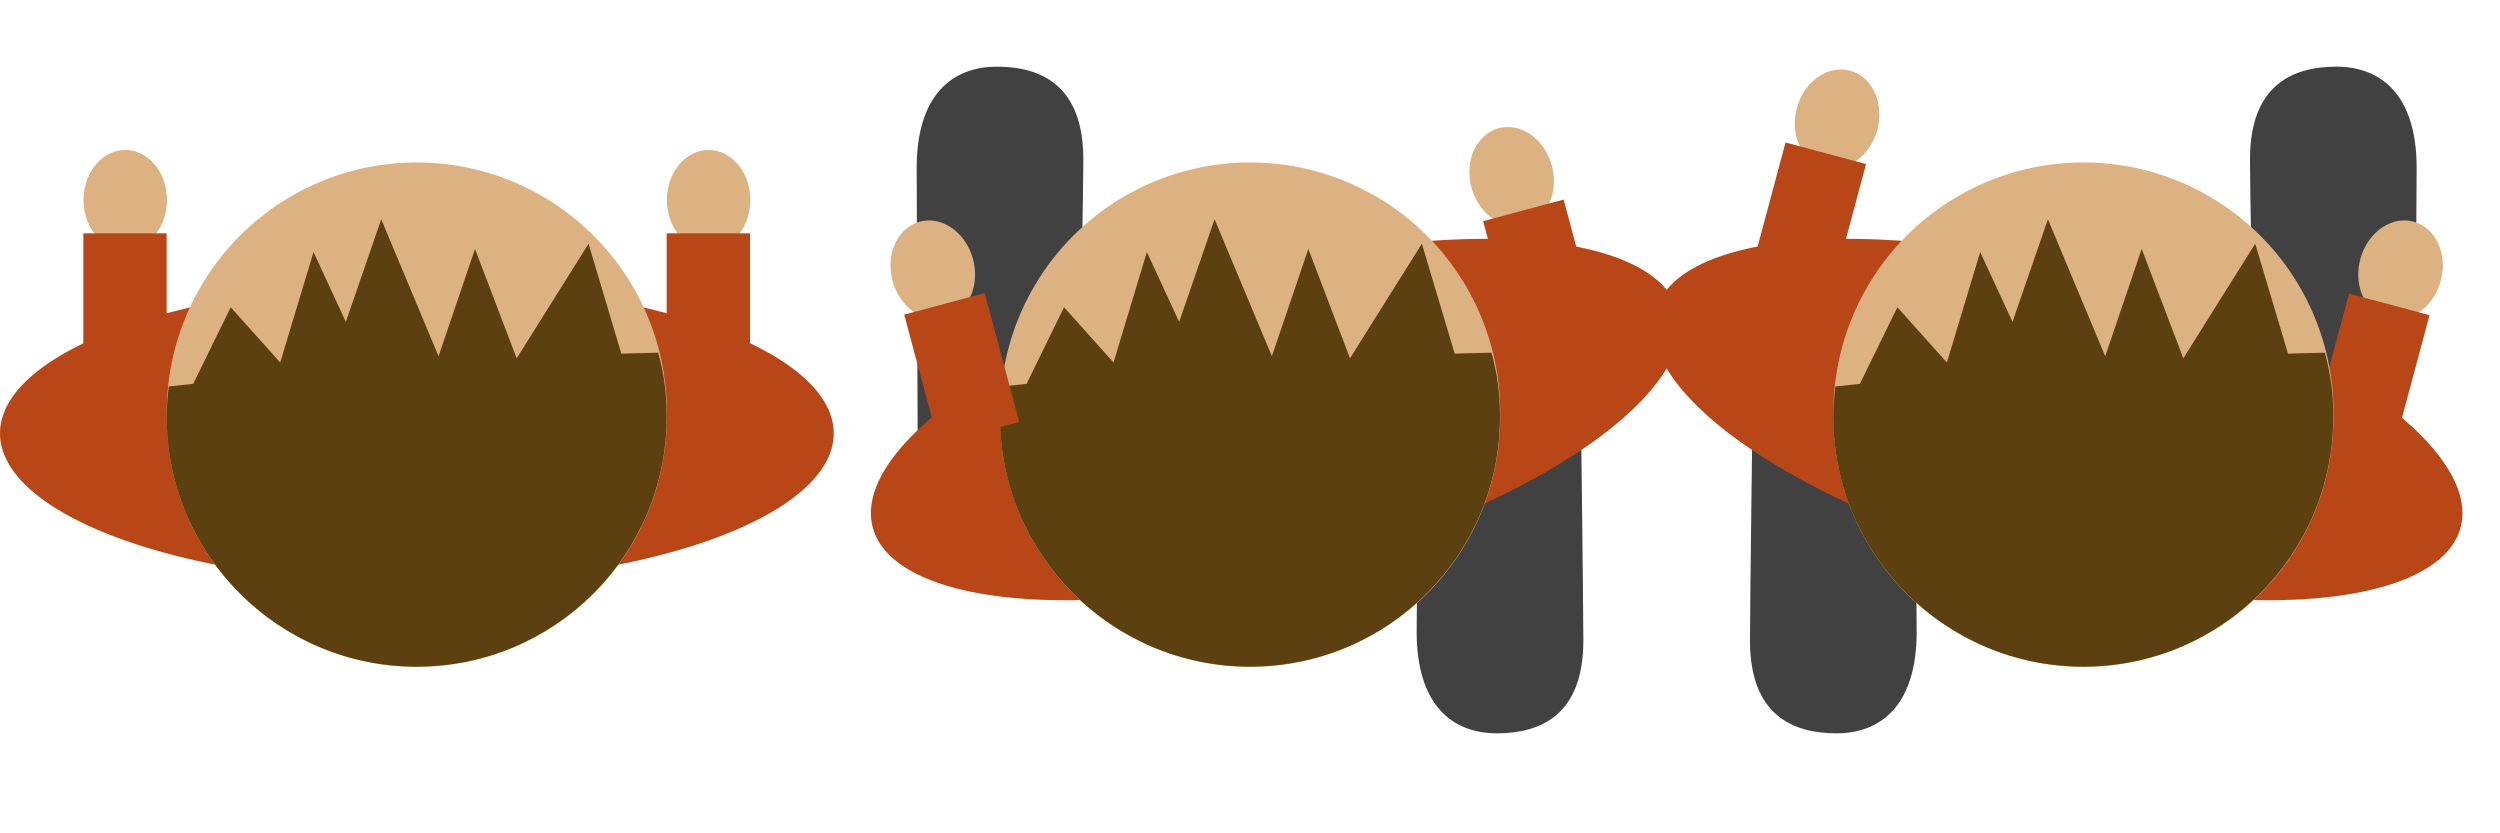 <?xml version="1.0" encoding="UTF-8" standalone="no"?>
<!-- Created with Inkscape (http://www.inkscape.org/) -->

<svg
   xmlns:dc="http://purl.org/dc/elements/1.1/"
   xmlns:cc="http://creativecommons.org/ns#"
   xmlns:rdf="http://www.w3.org/1999/02/22-rdf-syntax-ns#"
   xmlns:svg="http://www.w3.org/2000/svg"
   xmlns="http://www.w3.org/2000/svg"
   xmlns:sodipodi="http://sodipodi.sourceforge.net/DTD/sodipodi-0.dtd"
   xmlns:inkscape="http://www.inkscape.org/namespaces/inkscape"
   width="150"
   height="50"
   id="svg3887"
   version="1.1"
   inkscape:version="0.48.4 r9939"
   inkscape:export-filename="/home/jm/Documents/programmeren/cpp/sfml/ludumdare/sprites/player1.png"
   inkscape:export-xdpi="90"
   inkscape:export-ydpi="90"
   sodipodi:docname="player.svg">
  <defs
     id="defs3889" />
  <sodipodi:namedview
     id="base"
     pagecolor="#ffffff"
     bordercolor="#666666"
     borderopacity="1.0"
     inkscape:pageopacity="0.0"
     inkscape:pageshadow="2"
     inkscape:zoom="9.24"
     inkscape:cx="115.76877"
     inkscape:cy="29.664019"
     inkscape:document-units="px"
     inkscape:current-layer="layer1"
     showgrid="false"
     inkscape:window-width="1920"
     inkscape:window-height="1080"
     inkscape:window-x="0"
     inkscape:window-y="0"
     inkscape:window-maximized="0" />
  <g
     inkscape:label="Layer 1"
     inkscape:groupmode="layer"
     id="layer1"
     transform="translate(0,-1002.362)">
    <path
       sodipodi:type="arc"
       style="fill:#dcb283;fill-opacity:1;stroke:none"
       id="path4515"
       sodipodi:cx="39.640835"
       sodipodi:cy="15.333402"
       sodipodi:rx="3.6732819"
       sodipodi:ry="5.5864496"
       d="m 43.314,15.333 a 3.673,5.586 0 1 1 -7.347,0 3.673,5.586 0 1 1 7.347,0 z"
       transform="matrix(0.681,0,0,0.537,15.521,1006.128)" />
    <rect
       style="fill:#b84617;fill-opacity:1;stroke:none"
       id="rect4517"
       width="5"
       height="8"
       x="40"
       y="1016.362" />
    <path
       sodipodi:type="arc"
       style="fill:#b84617;fill-opacity:1;stroke:none"
       id="path4513"
       sodipodi:cx="25"
       sodipodi:cy="27.218615"
       sodipodi:rx="23.051949"
       sodipodi:ry="7.3051949"
       d="m 48.052,27.219 a 23.052,7.305 0 1 1 -46.104,0 23.052,7.305 0 1 1 46.104,0 z"
       transform="matrix(1.085,0,0,1.232,-2.113,994.829)" />
    <path
       sodipodi:type="arc"
       style="fill:#dcb283;fill-opacity:1;stroke:none"
       id="path3897"
       sodipodi:cx="25.357143"
       sodipodi:cy="24.955357"
       sodipodi:rx="13.035714"
       sodipodi:ry="14.330358"
       d="m 38.393,24.955 a 13.036,14.33 0 1 1 -26.071,0 13.036,14.33 0 1 1 26.071,0 z"
       transform="matrix(1.151,0,0,1.047,-4.178,1001.116)" />
    <path
       style="fill:#5c400f;fill-opacity:1;stroke:none"
       d="m 22.875,13.156 -2.125,6.156 -1.938,-4.188 -2,6.625 -2.969,-3.312 -2.25,4.594 L 10.125,23.188 C 10.053,23.784 10,24.384 10,25 c 0,8.284 6.716,15 15,15 8.284,0 15,-6.716 15,-15 0,-1.384 -0.157,-2.565 -0.508,-3.838 L 37.281,21.219 35.312,14.625 31,21.5 28.5,14.938 26.312,21.375 z"
       transform="translate(0,1002.362)"
       id="path3897-1"
       inkscape:connector-curvature="0"
       sodipodi:nodetypes="cccccccsssccccccc" />
    <path
       sodipodi:type="arc"
       style="fill:#dcb283;fill-opacity:1;stroke:none"
       id="path4515-8"
       sodipodi:cx="39.640835"
       sodipodi:cy="15.333402"
       sodipodi:rx="3.6732819"
       sodipodi:ry="5.5864496"
       d="m 43.314,15.333 a 3.673,5.586 0 1 1 -7.347,0 3.673,5.586 0 1 1 7.347,0 z"
       transform="matrix(0.681,0,0,0.537,-19.479,1006.128)" />
    <rect
       style="fill:#b84617;fill-opacity:1;stroke:none"
       id="rect4517-9"
       width="5"
       height="8"
       x="5"
       y="1016.362" />
    <path
       sodipodi:type="arc"
       style="fill:#dcb283;fill-opacity:1;stroke:none"
       id="path4515-2"
       sodipodi:cx="39.640835"
       sodipodi:cy="15.333402"
       sodipodi:rx="3.6732819"
       sodipodi:ry="5.5864496"
       d="m 43.314,15.333 a 3.673,5.586 0 1 1 -7.347,0 3.673,5.586 0 1 1 7.347,0 z"
       transform="matrix(0.657,-0.176,0.139,0.519,62.526,1011.976)" />
    <rect
       style="fill:#b84617;fill-opacity:1;stroke:none"
       id="rect4517-96"
       width="5"
       height="8"
       x="-177.044"
       y="1003.91"
       transform="matrix(0.966,-0.259,0.259,0.966,0,0)" />
    <path
       style="fill:#414141;fill-opacity:1;stroke:none"
       d="m 95,1040.811 c 0,4.418 -2.525,5.551 -5.184,5.551 -2.66,0 -4.816,-1.669 -4.816,-6.087 0,-1.469 0.065,-8.885 0.065,-8.885 0,0 2.976,-1.028 4.751,-1.028 1.445,0 5.024,-4.535 5.024,-4.535 0,0 0.161,12.966 0.161,14.984 z"
       id="path4705-2"
       inkscape:connector-curvature="0"
       sodipodi:nodetypes="ssscscs" />
    <path
       style="fill:#414141;fill-opacity:1;stroke:none"
       d="m 65,1011.913 c 0,-4.418 -2.525,-5.551 -5.184,-5.551 -2.66,0 -4.816,1.669 -4.816,6.087 0,1.469 0.065,17.609 0.065,17.609 0,0 2.976,-2.11 4.751,-2.11 1.445,0 5.024,-6.561 5.024,-6.561 0,0 0.161,-7.456 0.161,-9.474 z"
       id="path4705-2-9"
       inkscape:connector-curvature="0"
       sodipodi:nodetypes="ssscscs" />
    <path
       sodipodi:type="arc"
       style="fill:#b84617;fill-opacity:1;stroke:none"
       id="path4513-4"
       sodipodi:cx="25"
       sodipodi:cy="27.218615"
       sodipodi:rx="23.051949"
       sodipodi:ry="7.3051949"
       d="m 48.052,27.219 a 23.052,7.305 0 1 1 -46.104,0 23.052,7.305 0 1 1 46.104,0 z"
       transform="matrix(1.048,-0.281,0.319,1.19,41.643,1002.17)" />
    <path
       sodipodi:type="arc"
       style="fill:#dcb283;fill-opacity:1;stroke:none"
       id="path3897-7"
       sodipodi:cx="25.357143"
       sodipodi:cy="24.955357"
       sodipodi:rx="13.035714"
       sodipodi:ry="14.330358"
       d="m 38.393,24.955 a 13.036,14.33 0 1 1 -26.071,0 13.036,14.33 0 1 1 26.071,0 z"
       transform="matrix(1.151,0,0,1.047,45.822,1001.116)" />
    <path
       style="fill:#5c400f;fill-opacity:1;stroke:none"
       d="m 72.875,1015.518 -2.125,6.156 -1.938,-4.188 -2,6.625 -2.969,-3.312 -2.25,4.594 -1.469,0.156 c -0.072,0.596 -0.125,1.197 -0.125,1.812 0,8.284 6.716,15 15,15 8.284,0 15,-6.716 15,-15 0,-1.384 -0.157,-2.565 -0.508,-3.838 l -2.21,0.056 -1.969,-6.594 -4.312,6.875 -2.5,-6.562 -2.188,6.438 z"
       id="path3897-1-5"
       inkscape:connector-curvature="0"
       sodipodi:nodetypes="cccccccsssccccccc" />
    <path
       sodipodi:type="arc"
       style="fill:#dcb283;fill-opacity:1;stroke:none"
       id="path4515-8-8"
       sodipodi:cx="39.640835"
       sodipodi:cy="15.333402"
       sodipodi:rx="3.6732819"
       sodipodi:ry="5.5864496"
       d="m 43.314,15.333 a 3.673,5.586 0 1 1 -7.347,0 3.673,5.586 0 1 1 7.347,0 z"
       transform="matrix(0.657,-0.176,0.139,0.519,27.793,1017.579)" />
    <rect
       style="fill:#b84617;fill-opacity:1;stroke:none"
       id="rect4517-9-7"
       width="5"
       height="8"
       x="-212.044"
       y="1000.333"
       transform="matrix(0.966,-0.259,0.259,0.966,0,0)" />
    <path
       sodipodi:type="arc"
       style="fill:#dcb283;fill-opacity:1;stroke:none"
       id="path4515-2-4"
       sodipodi:cx="39.640835"
       sodipodi:cy="15.333402"
       sodipodi:rx="3.6732819"
       sodipodi:ry="5.5864496"
       d="m 43.314,15.333 a 3.673,5.586 0 1 1 -7.347,0 3.673,5.586 0 1 1 7.347,0 z"
       transform="matrix(-0.657,-0.176,-0.139,0.519,138.4,1008.52)" />
    <rect
       style="fill:#b84617;fill-opacity:1;stroke:none"
       id="rect4517-96-7"
       width="5"
       height="8"
       x="-370.229"
       y="948.569"
       transform="matrix(-0.966,-0.259,-0.259,0.966,0,0)" />
    <path
       style="fill:#414141;fill-opacity:1;stroke:none"
       d="m 105,1040.811 c 0,4.418 2.525,5.551 5.184,5.551 2.66,0 4.816,-1.669 4.816,-6.087 0,-1.469 -0.065,-8.885 -0.065,-8.885 0,0 -2.976,-1.028 -4.751,-1.028 -1.445,0 -5.024,-3.923 -5.024,-3.923 0,0 -0.161,12.353 -0.161,14.372 z"
       id="path4705-2-4"
       inkscape:connector-curvature="0"
       sodipodi:nodetypes="csscscsc" />
    <path
       style="fill:#414141;fill-opacity:1;stroke:none"
       d="m 135,1011.913 c 0,-4.418 2.525,-5.551 5.184,-5.551 2.66,0 4.816,1.669 4.816,6.087 0,1.469 -0.065,8.885 -0.065,8.885 0,0 -2.976,7.15 -4.751,7.15 -1.445,0 -5.024,-7.097 -5.024,-7.097 0,0 -0.161,-7.456 -0.161,-9.474 z"
       id="path4705-2-9-0"
       inkscape:connector-curvature="0"
       sodipodi:nodetypes="csscscsc" />
    <path
       sodipodi:type="arc"
       style="fill:#b84617;fill-opacity:1;stroke:none"
       id="path4513-4-5"
       sodipodi:cx="25"
       sodipodi:cy="27.218615"
       sodipodi:rx="23.051949"
       sodipodi:ry="7.3051949"
       d="m 48.052,27.219 a 23.052,7.305 0 1 1 -46.104,0 23.052,7.305 0 1 1 46.104,0 z"
       transform="matrix(-1.048,-0.281,-0.319,1.19,158.357,1002.17)" />
    <path
       sodipodi:type="arc"
       style="fill:#dcb283;fill-opacity:1;stroke:none"
       id="path4515-8-8-1"
       sodipodi:cx="39.640835"
       sodipodi:cy="15.333402"
       sodipodi:rx="3.6732819"
       sodipodi:ry="5.5864496"
       d="m 43.314,15.333 a 3.673,5.586 0 1 1 -7.347,0 3.673,5.586 0 1 1 7.347,0 z"
       transform="matrix(-0.657,-0.176,-0.139,0.519,172.207,1017.579)" />
    <rect
       style="fill:#b84617;fill-opacity:1;stroke:none"
       id="rect4517-9-7-4"
       width="5"
       height="8"
       x="-405.229"
       y="948.569"
       transform="matrix(-0.966,-0.259,-0.259,0.966,0,0)" />
    <path
       sodipodi:type="arc"
       style="fill:#dcb283;fill-opacity:1;stroke:none"
       id="path3897-7-7"
       sodipodi:cx="25.357143"
       sodipodi:cy="24.955357"
       sodipodi:rx="13.035714"
       sodipodi:ry="14.330358"
       d="m 38.393,24.955 a 13.036,14.33 0 1 1 -26.071,0 13.036,14.33 0 1 1 26.071,0 z"
       transform="matrix(1.151,0,0,1.047,95.822,1001.116)" />
    <path
       style="fill:#5c400f;fill-opacity:1;stroke:none"
       d="m 122.875,1015.518 -2.125,6.156 -1.938,-4.188 -2,6.625 -2.969,-3.312 -2.25,4.594 -1.469,0.156 c -0.072,0.596 -0.125,1.197 -0.125,1.812 0,8.284 6.716,15 15,15 8.284,0 15,-6.716 15,-15 0,-1.384 -0.157,-2.565 -0.508,-3.838 l -2.21,0.056 -1.969,-6.594 -4.312,6.875 -2.5,-6.562 -2.188,6.438 z"
       id="path3897-1-5-7"
       inkscape:connector-curvature="0"
       sodipodi:nodetypes="cccccccsssccccccc" />
  </g>
</svg>
